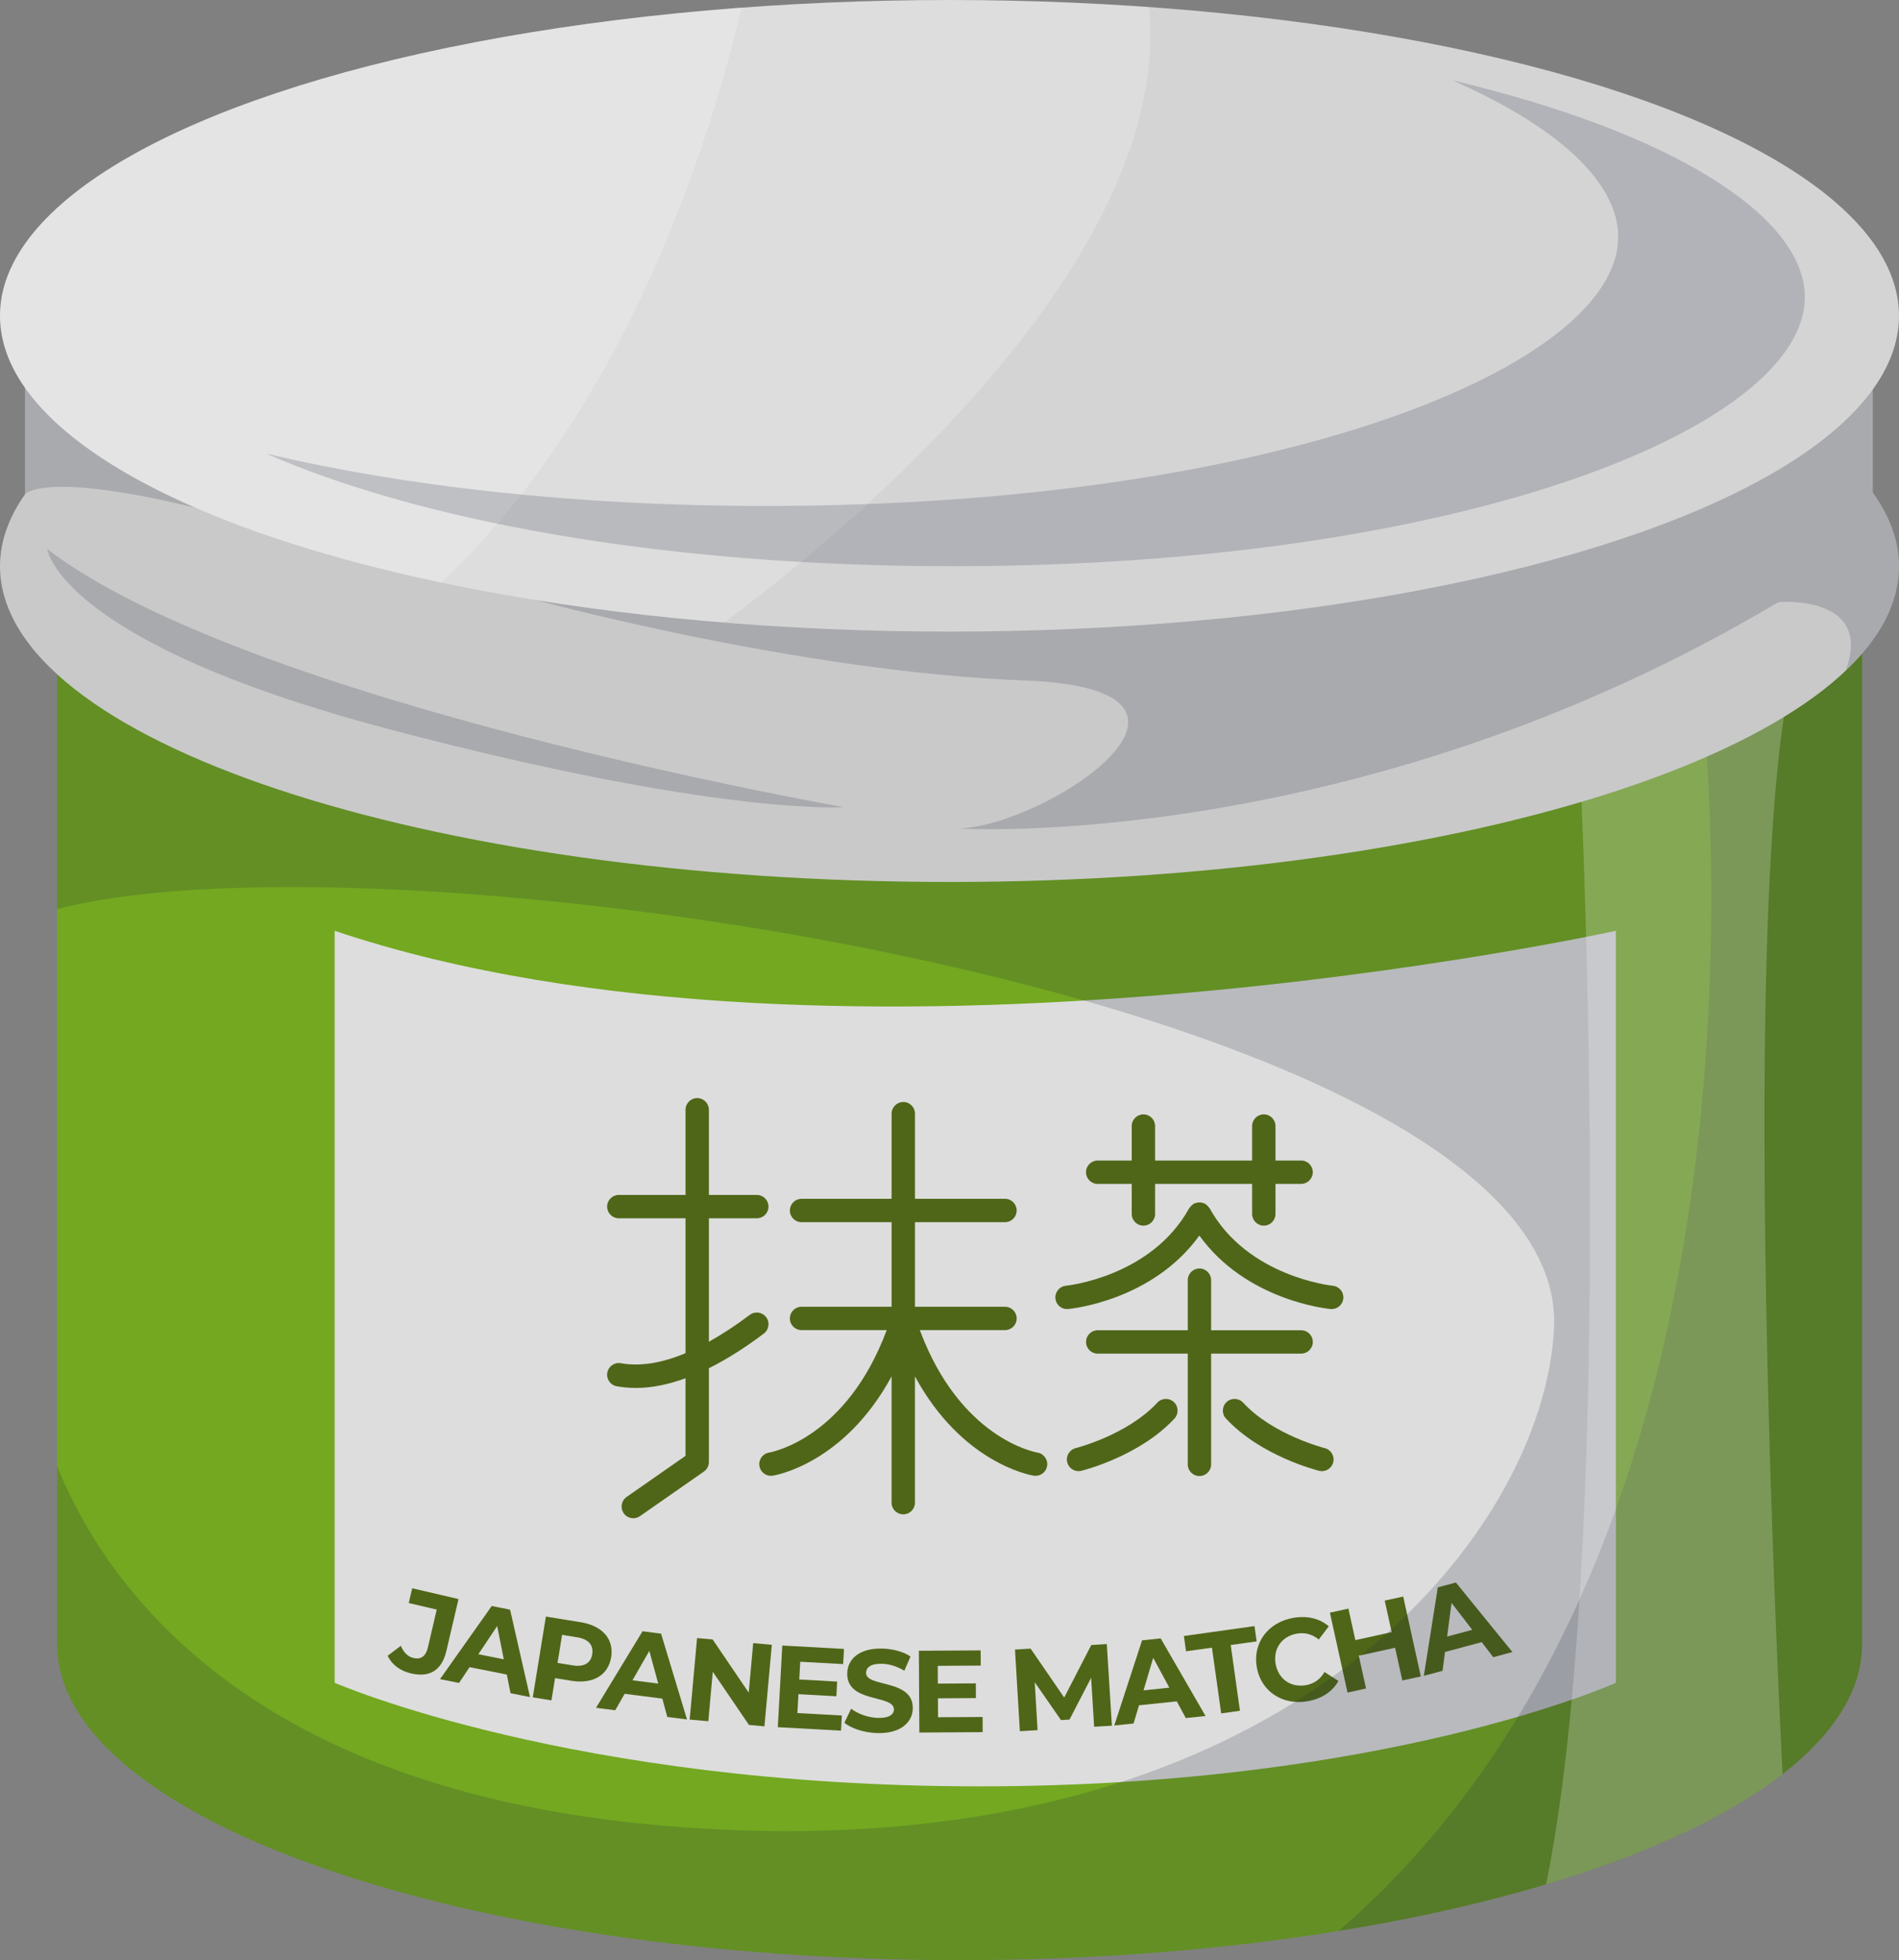 <?xml version="1.0" encoding="UTF-8"?>
<svg id="a" data-name="Layer 1" xmlns="http://www.w3.org/2000/svg" xmlns:xlink="http://www.w3.org/1999/xlink" viewBox="0 0 726.71 750">
  <rect x="0" y="0" width="726.71" height="750" fill="#808080" stroke="none"/>
  <defs>
    <clipPath id="b">
      <path d="M21.87,216.64v412.52c0,66.74,154.62,120.84,345.35,120.84s345.35-54.1,345.35-120.84V216.64H21.87Z" fill="#73a820"/>
    </clipPath>
    <clipPath id="c">
      <path d="M716.64,188.41v-67.57h-131.9c-61.3-15.69-138.04-25.05-221.38-25.05s-160.08,9.35-221.38,25.05H9.57v68.28c-6.19,8.84-9.57,18.04-9.57,27.51,0,66.74,162.68,120.84,363.35,120.84s363.35-54.1,363.35-120.84c0-9.72-3.55-19.17-10.07-28.23Z" fill="#c9c9c9"/>
    </clipPath>
    <clipPath id="d">
      <ellipse cx="363.35" cy="120.84" rx="363.35" ry="120.84" fill="#ddd"/>
    </clipPath>
  </defs>
  <g>
    <path d="M21.87,216.64v412.52c0,66.74,154.62,120.84,345.35,120.84s345.35-54.1,345.35-120.84V216.64H21.87Z" fill="#73a820"/>
    <g clip-path="url(#b)">
      <path d="M128.07,356.16v287.73s90.38,39.63,246.64,39.63,243.66-39.63,243.66-39.63v-287.73s-296.25,65.18-490.3,0Z" fill="#ddd"/>
      <g>
        <path d="M497.92,517.95c2.47,0,4.47-2,4.47-4.47s-2-4.47-4.47-4.47h-34.45v-19.17c0-2.47-2-4.47-4.47-4.47s-4.47,2-4.47,4.47v19.17h-34.46c-2.47,0-4.47,2-4.47,4.47s2,4.47,4.47,4.47h34.46v42.37c0,2.47,2,4.47,4.47,4.47s4.47-2,4.47-4.47v-42.37h34.45Z" fill="#4f6618"/>
        <path d="M420.06,453h13.03v11.5c0,2.47,2,4.47,4.47,4.47s4.47-2,4.47-4.47v-11.5h37.13v11.5c0,2.47,2,4.47,4.47,4.47s4.47-2,4.47-4.47v-11.5h9.81c2.47,0,4.47-2,4.47-4.47s-2-4.47-4.47-4.47h-9.81v-13.19c0-2.47-2-4.47-4.47-4.47s-4.47,2-4.47,4.47v13.19h-37.13v-13.19c0-2.47-2-4.47-4.47-4.47s-4.47,2-4.47,4.47v13.19h-13.03c-2.47,0-4.47,2-4.47,4.47s2,4.47,4.47,4.47Z" fill="#4f6618"/>
        <path d="M292.31,510.26c1.97-1.48,2.37-4.29.89-6.26-1.49-1.97-4.29-2.37-6.26-.89-5.5,4.13-10.7,7.51-15.66,10.29v-47.24h18.34c2.47,0,4.47-2,4.47-4.47s-2-4.47-4.47-4.47h-18.34v-32.58c0-2.47-2-4.47-4.47-4.47s-4.47,2-4.47,4.47v32.58h-25.53c-2.47,0-4.47,2-4.47,4.47s2,4.47,4.47,4.47h25.53v51.61c-9.14,3.83-17.37,5.15-24.76,3.85-2.43-.44-4.75,1.19-5.18,3.63-.43,2.43,1.19,4.75,3.62,5.18,2.41.43,4.86.64,7.38.64,5.97,0,12.28-1.28,18.94-3.7v29.69l-22.55,15.72c-2.03,1.41-2.52,4.2-1.11,6.23.87,1.25,2.26,1.92,3.67,1.92.88,0,1.77-.26,2.55-.8l24.46-17.05c1.2-.84,1.92-2.21,1.92-3.67v-35.88c6.65-3.32,13.64-7.7,21.03-13.26Z" fill="#4f6618"/>
        <path d="M395.59,564.65c.24.04.48.05.71.05,2.15,0,4.04-1.56,4.4-3.75.4-2.43-1.25-4.73-3.68-5.14-1.26-.21-29.61-5.58-45.02-46.86h32.59c2.47,0,4.47-2,4.47-4.47s-2-4.47-4.47-4.47h-34.45v-32.36h34.45c2.47,0,4.47-2,4.47-4.47s-2-4.47-4.47-4.47h-34.45v-32.58c0-2.47-2-4.47-4.47-4.47s-4.47,2-4.47,4.47v32.58h-34.46c-2.47,0-4.47,2-4.47,4.47s2,4.47,4.47,4.47h34.46v32.36h-34.46c-2.47,0-4.47,2-4.47,4.47s2,4.47,4.47,4.47h32.59c-15.4,41.25-43.74,46.64-45.02,46.86-2.43.4-4.08,2.68-3.7,5.12.35,2.2,2.25,3.77,4.41,3.77.23,0,.47-.02.71-.05,1.3-.21,27.45-4.79,45.46-38v48.32c0,2.47,2,4.47,4.47,4.47s4.47-2,4.47-4.47v-48.32c18.01,33.21,44.16,37.79,45.46,38Z" fill="#4f6618"/>
        <path d="M442.88,536.71c-11.4,12.33-31.02,17.34-31.22,17.39-2.39.6-3.86,3.02-3.26,5.42.51,2.04,2.33,3.39,4.33,3.39.36,0,.72-.04,1.08-.13.91-.22,22.38-5.67,35.64-20,1.68-1.81,1.56-4.65-.25-6.32-1.81-1.67-4.64-1.57-6.32.25Z" fill="#4f6618"/>
        <path d="M506.94,554.1c-.2-.05-19.82-5.05-31.22-17.39-1.68-1.82-4.51-1.92-6.32-.25-1.81,1.68-1.93,4.51-.25,6.32,13.25,14.33,34.73,19.77,35.64,20,.36.09.72.13,1.08.13,2,0,3.83-1.36,4.33-3.39.6-2.4-.86-4.82-3.26-5.42Z" fill="#4f6618"/>
        <path d="M510.04,491.97c-.33-.03-32.62-3.37-47.14-29.64-.06-.11-.16-.17-.23-.27-.16-.25-.36-.46-.57-.67-.22-.22-.44-.42-.7-.59-.1-.06-.15-.16-.26-.22-.14-.08-.3-.08-.44-.14-.29-.12-.58-.22-.89-.28-.28-.05-.55-.07-.83-.07-.28,0-.55.02-.83.07-.31.06-.6.16-.9.28-.14.06-.3.06-.44.14-.1.06-.16.15-.25.22-.26.17-.48.37-.71.6-.21.21-.4.42-.56.66-.07.1-.17.16-.23.27-14.52,26.27-46.81,29.61-47.14,29.64-2.45.23-4.26,2.41-4.04,4.87.22,2.32,2.16,4.06,4.45,4.06.14,0,.27,0,.41-.02,1.41-.13,32.32-3.27,50.23-28.11,17.9,24.83,48.82,27.98,50.23,28.11.14.01.28.02.41.02,2.28,0,4.23-1.74,4.45-4.06.23-2.46-1.58-4.63-4.04-4.87Z" fill="#4f6618"/>
      </g>
      <g>
        <path d="M148.36,633.54l5.02-3.79c1.14,2.61,2.7,4.17,4.87,4.67,2.83.66,4.71-.69,5.49-4.04l3.39-14.5-10.71-2.5,1.32-5.66,17.72,4.14-4.62,19.77c-1.76,7.53-6.41,10.35-13.6,8.67-4.09-.95-7.34-3.37-8.89-6.76Z" fill="#4f6618"/>
        <path d="M193.95,640.75l-14.26-2.84-4.03,6.04-7.28-1.45,19.8-27.99,7.02,1.4,7.62,33.45-7.46-1.49-1.41-7.12ZM192.79,634.91l-2.53-12.73-7.21,10.79,9.74,1.94Z" fill="#4f6618"/>
        <path d="M233.87,634.13c-1.12,6.89-6.98,10.33-15.23,8.99l-6.23-1.01-1.38,8.52-7.15-1.16,5.02-30.91,13.38,2.17c8.26,1.34,12.73,6.46,11.6,13.4ZM226.63,632.95c.55-3.4-1.33-5.74-5.7-6.45l-5.83-.95-1.74,10.73,5.83.95c4.37.71,6.91-.92,7.45-4.28Z" fill="#4f6618"/>
        <path d="M253.46,649.95l-14.42-1.84-3.6,6.3-7.36-.94,17.8-29.29,7.1.91,9.92,32.83-7.54-.96-1.9-7.01ZM251.89,644.2l-3.41-12.52-6.44,11.26,9.85,1.26Z" fill="#4f6618"/>
        <path d="M295.36,629.36l-2.82,31.2-5.93-.54-13.84-20.35-1.71,18.94-7.13-.64,2.82-31.19,5.97.54,13.8,20.34,1.71-18.94,7.13.64Z" fill="#4f6618"/>
        <path d="M322.16,656.41l-.32,5.8-24.19-1.33,1.72-31.24,23.61,1.3-.32,5.8-16.42-.9-.38,6.79,14.51.8-.31,5.62-14.51-.8-.4,7.23,17.01.93Z" fill="#4f6618"/>
        <path d="M323.13,659.2l2.59-5.39c2.59,1.99,6.49,3.42,10.25,3.52,4.29.1,6.07-1.28,6.11-3.21.14-5.85-18.15-2.28-17.86-13.9.13-5.32,4.53-9.64,13.43-9.42,3.94.1,7.93,1.13,10.79,3.04l-2.37,5.44c-2.87-1.73-5.84-2.6-8.61-2.67-4.29-.1-5.98,1.47-6.03,3.43-.14,5.77,18.15,2.23,17.87,13.72-.13,5.23-4.57,9.59-13.51,9.38-4.96-.12-9.93-1.72-12.65-3.93Z" fill="#4f6618"/>
        <path d="M376.02,656.97l.03,5.81-24.23.15-.19-31.29,23.65-.14.03,5.81-16.45.1.04,6.8,14.53-.09.03,5.63-14.53.09.04,7.24,17.03-.1Z" fill="#4f6618"/>
        <path d="M418.71,660.73l-1.16-18.74-8.27,15.99-3.26.19-10.05-14.49,1.09,18.34-6.78.4-1.86-31.24,5.98-.36,12.85,18.72,10.36-20.1,5.94-.36,1.95,31.24-6.79.4Z" fill="#4f6618"/>
        <path d="M450.33,651l-14.46,1.51-2.07,6.96-7.39.77,10.64-32.59,7.12-.74,17.17,29.69-7.56.79-3.45-6.39ZM447.49,645.76l-6.18-11.41-3.7,12.44,9.88-1.03Z" fill="#4f6618"/>
        <path d="M463.79,630.45l-9.92,1.39-.82-5.85,27.02-3.79.82,5.85-9.92,1.39,3.53,25.16-7.18,1.01-3.53-25.16Z" fill="#4f6618"/>
        <path d="M480.95,637.95c-1.64-9.29,4.31-17.19,13.91-18.89,5.33-.94,10.12.21,13.64,3.22l-3.83,5.04c-2.49-2.01-5.31-2.78-8.39-2.24-5.77,1.02-9.15,5.79-8.12,11.6,1.03,5.81,5.84,9.14,11.61,8.12,3.08-.54,5.46-2.24,7.1-5.02l5.32,3.42c-2.28,4.08-6.38,6.8-11.75,7.75-9.55,1.69-17.86-3.7-19.5-12.99Z" fill="#4f6618"/>
        <path d="M536.98,610.89l6.74,30.57-7.08,1.56-2.76-12.54-13.89,3.06,2.76,12.54-7.08,1.56-6.74-30.57,7.08-1.56,2.66,12.06,13.89-3.06-2.66-12.06,7.08-1.56Z" fill="#4f6618"/>
        <path d="M567.02,628.34l-14.04,3.77-.94,7.2-7.17,1.93,5.35-33.86,6.91-1.86,21.64,26.61-7.34,1.97-4.42-5.76ZM563.39,623.62l-7.91-10.29-1.69,12.87,9.59-2.57Z" fill="#4f6618"/>
      </g>
      <path d="M11.15,519.84s9.07,159.53,244.48,178.89c235.4,19.36,335.73-112.46,339.07-190.88C600.36,375,87.98,305.14,0,356.16l9.57-167.03,792.36,37.82,26.23,473.16-442.74,153.16L21.87,753.19l-10.73-233.35Z" fill="#23253a" opacity=".19"/>
      <path d="M648.64,241.68s63.93,424.83-217.92,548.44l431.29-36.94-49.75-584.78-163.62,73.27Z" fill="#23253a" opacity=".19"/>
      <path d="M604.35,286.99s22.08,432.64-35.98,494.38l116.69-47.91s-27.95-460.49,10.36-500.47l-91.07,54.01Z" fill="#fff" opacity=".22"/>
    </g>
  </g>
  <g>
    <path d="M716.64,188.41v-67.57h-131.9c-61.3-15.69-138.04-25.05-221.38-25.05s-160.08,9.35-221.38,25.05H9.57v68.28c-6.19,8.84-9.57,18.04-9.57,27.51,0,66.74,162.68,120.84,363.35,120.84s363.35-54.1,363.35-120.84c0-9.72-3.55-19.17-10.07-28.23Z" fill="#c9c9c9"/>
    <g clip-path="url(#c)">
      <path d="M205.5,229.71s100.53,27.43,186.74,30.68,9.48,55.02-25.02,56.65c0,0,152.29,9.32,313.32-86.65,0,0,52.35-4.49,13.28,47.61l95.97-19.52,34.16-68.32-68.32-108.98-420.43,39.65-129.69,30.3v78.58Z" fill="#23253a" opacity=".19"/>
      <path d="M9.57,189.13s13.17-17.26,156.32,33.17L0,103.93l9.57,85.2Z" fill="#23253a" opacity=".19"/>
    </g>
  </g>
  <g>
    <ellipse cx="363.35" cy="120.84" rx="363.35" ry="120.84" fill="#ddd"/>
    <g clip-path="url(#d)">
      <path d="M261.01,249.86S483.29,100.29,432.77-26c0,0,410.88,87.56,417.61,89.25s60.62,107.77,60.62,107.77l-331.73,96.67-318.26-17.83Z" fill="#23253a" opacity=".05"/>
      <path d="M289.12-23.21s-29.56,192.75-156.09,274.34S-64.45,95.79-64.45,95.79L78.63-72.88l210.48,49.66Z" fill="#fff" opacity=".22"/>
    </g>
  </g>
  <path d="M555.71,30.71c40.69,17.84,63.54,39.17,63.54,59.9,0,49.73-131.06,102.98-326.16,102.98-74.26,0-139.2-7.73-191.21-20.02,56.93,24.96,148.85,43.08,262.62,43.08,195.1,0,326.16-53.25,326.16-102.98,0-30.8-50.32-62.94-134.95-82.95Z" fill="#23253a" opacity=".19"/>
  <path d="M18.06,210.08s4.26,35.52,130.72,68.91c126.46,33.39,174.06,29.84,174.06,29.84,0,0-227.7-39.79-304.79-98.75Z" fill="#23253a" opacity=".19"/>
</svg>